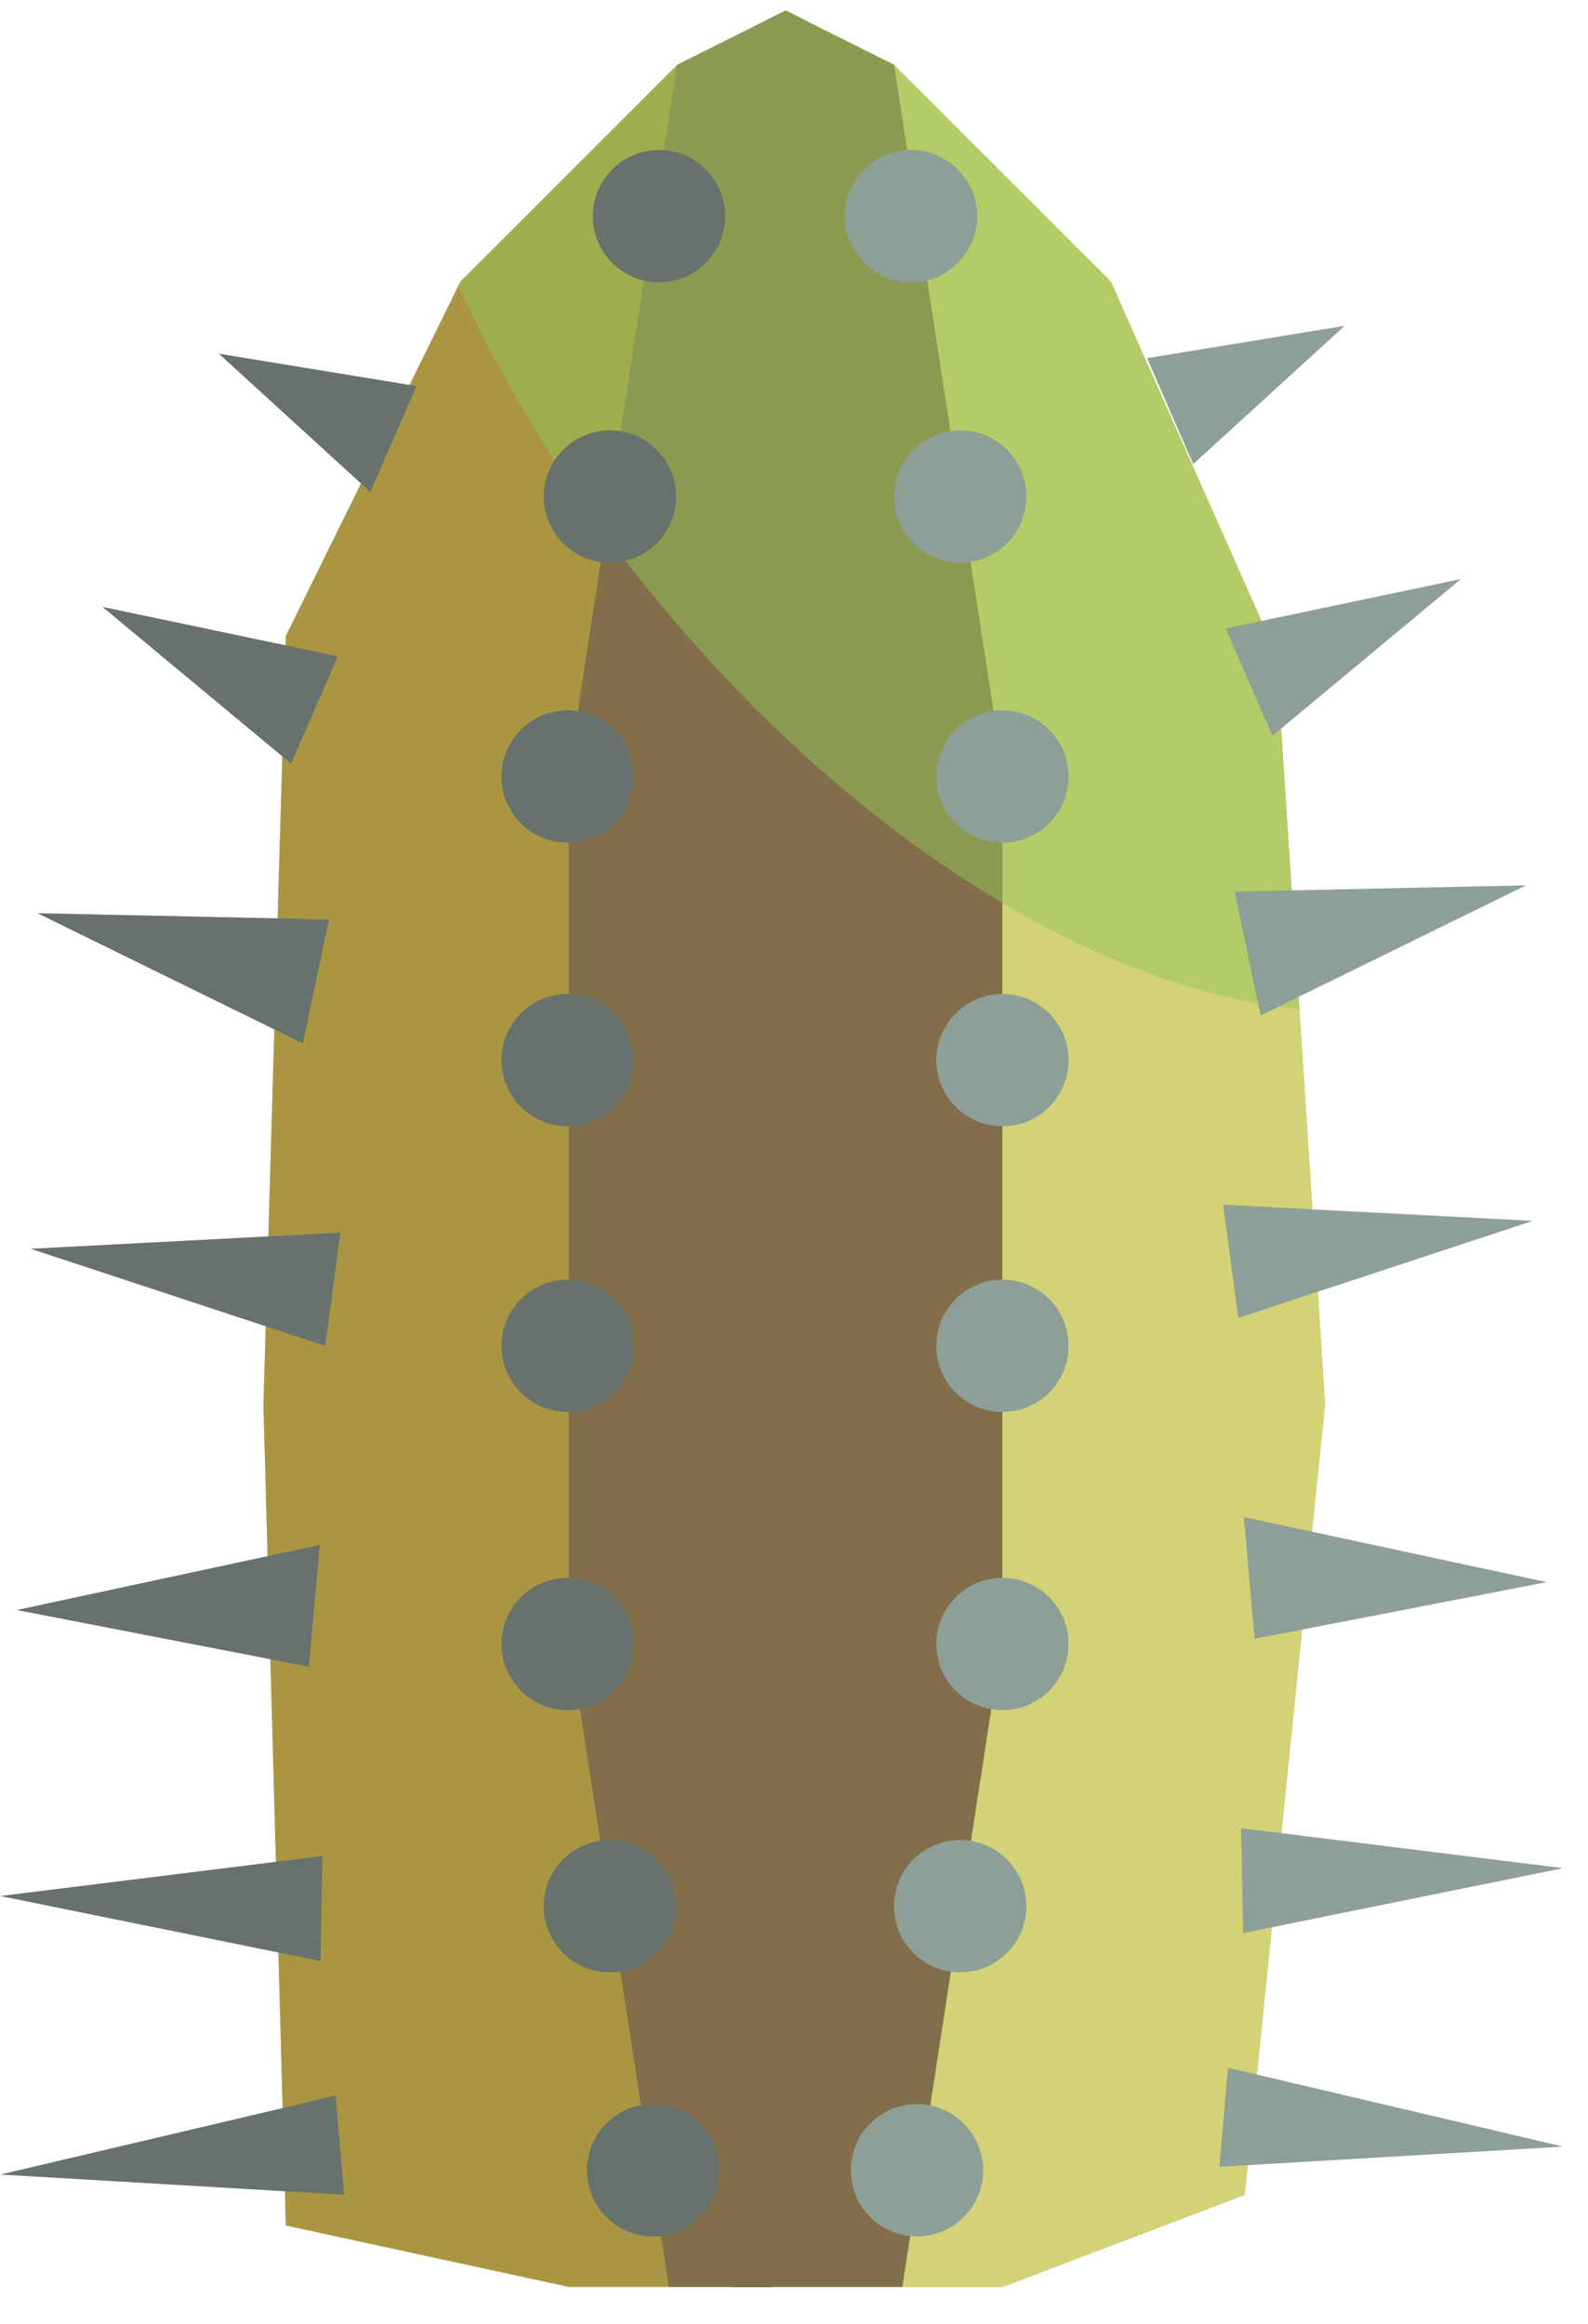 <?xml version="1.0" encoding="UTF-8" standalone="no"?><!DOCTYPE svg PUBLIC "-//W3C//DTD SVG 1.1//EN" "http://www.w3.org/Graphics/SVG/1.1/DTD/svg11.dtd"><svg width="100%" height="100%" viewBox="0 0 41 60" version="1.1" xmlns="http://www.w3.org/2000/svg" xmlns:xlink="http://www.w3.org/1999/xlink" xml:space="preserve" xmlns:serif="http://www.serif.com/" style="fill-rule:evenodd;clip-rule:evenodd;stroke-linecap:round;stroke-linejoin:round;stroke-miterlimit:1.5;"><g id="cactus11"><path d="M34.21,36.244l-1.258,-19.349l-4.272,-9.623l-5.598,-5.597l-2.798,-1.4l-2.799,1.4l-5.598,5.597l-4.509,9.149l-0.578,19.849l0.578,21.195l7.308,1.586l11.195,0l6.254,-2.378l2.075,-20.429Z" style="fill:#aa9542;"/><clipPath id="_clip1"><path d="M34.21,36.244l-1.258,-19.349l-4.272,-9.623l-5.598,-5.597l-2.798,-1.4l-2.799,1.4l-5.598,5.597l-4.509,9.149l-0.578,19.849l0.578,21.195l7.308,1.586l11.195,0l6.254,-2.378l2.075,-20.429Z"/></clipPath><g clip-path="url(#_clip1)"><path d="M32.814,-1.856l-12.53,1.247l-0.891,62.903l17.683,-3.243l-4.262,-60.907Z" style="fill:#d3d277;stroke:#000;stroke-width:1px;"/><path d="M34.928,0.485c7.438,9.221 9.395,20.001 4.366,24.057c-5.028,4.056 -15.149,-0.138 -22.588,-9.359c-7.438,-9.222 -9.395,-20.001 -4.366,-24.057c5.028,-4.056 15.15,0.137 22.588,9.359Z" style="fill:#95c759;fill-opacity:0.5;"/><path d="M14.686,19.867l2.799,-18.192l2.799,-1.4l2.798,1.4l2.799,18.192l0,22.391l-2.799,18.192l-5.597,0l-2.799,-18.192l0,-22.391Z" style="fill:#836e4b;"/><clipPath id="_clip2"><path d="M14.686,19.867l2.799,-18.192l2.799,-1.4l2.798,1.4l2.799,18.192l0,22.391l-2.799,18.192l-5.597,0l-2.799,-18.192l0,-22.391Z"/></clipPath><g clip-path="url(#_clip2)"><path d="M34.928,0.485c7.438,9.221 9.395,20.001 4.366,24.057c-5.028,4.056 -15.149,-0.138 -22.588,-9.359c-7.438,-9.222 -9.395,-20.001 -4.366,-24.057c5.028,-4.056 15.15,0.137 22.588,9.359Z" style="fill:#95c759;fill-opacity:0.5;"/></g></g><g><circle cx="23.522" cy="5.582" r="1.708" style="fill:#8d9f97;"/><circle cx="24.79" cy="12.82" r="1.708" style="fill:#8d9f97;"/><circle cx="25.881" cy="20.05" r="1.708" style="fill:#8d9f97;"/><circle cx="25.881" cy="27.374" r="1.708" style="fill:#8d9f97;"/><circle cx="25.881" cy="42.449" r="1.708" style="fill:#8d9f97;"/><circle cx="24.79" cy="49.219" r="1.708" style="fill:#8d9f97;"/><circle cx="23.675" cy="56.038" r="1.708" style="fill:#8d9f97;"/><circle cx="25.881" cy="34.75" r="1.708" style="fill:#8d9f97;"/></g><g><circle cx="17.015" cy="5.582" r="1.708" style="fill:#8d9f97;"/><circle cx="15.747" cy="12.82" r="1.708" style="fill:#8d9f97;"/><circle cx="14.656" cy="20.05" r="1.708" style="fill:#8d9f97;"/><circle cx="14.656" cy="27.374" r="1.708" style="fill:#8d9f97;"/><circle cx="14.656" cy="42.449" r="1.708" style="fill:#8d9f97;"/><circle cx="15.747" cy="49.219" r="1.708" style="fill:#8d9f97;"/><circle cx="16.862" cy="56.038" r="1.708" style="fill:#8d9f97;"/><circle cx="14.656" cy="34.75" r="1.708" style="fill:#8d9f97;"/></g><g><g opacity="0.3"><circle cx="17.015" cy="5.582" r="1.708" style="fill:#090705;"/><circle cx="15.747" cy="12.82" r="1.708" style="fill:#090705;"/><circle cx="14.656" cy="20.05" r="1.708" style="fill:#090705;"/><circle cx="14.656" cy="27.374" r="1.708" style="fill:#090705;"/><circle cx="14.656" cy="42.449" r="1.708" style="fill:#090705;"/><circle cx="15.747" cy="49.219" r="1.708" style="fill:#090705;"/><circle cx="16.862" cy="56.038" r="1.708" style="fill:#090705;"/><circle cx="14.656" cy="34.75" r="1.708" style="fill:#090705;"/></g></g><g><path d="M34.717,8.413l-3.91,3.57l-1.191,-2.734l5.101,-0.836Z" style="fill:#8d9f97;"/><path d="M37.72,14.951l-4.868,4.048l-1.207,-2.772l6.075,-1.276Z" style="fill:#8d9f97;"/><path d="M39.4,22.86l-6.853,3.362l-0.671,-3.2l7.524,-0.162Z" style="fill:#8d9f97;"/><path d="M39.575,31.524l-7.604,2.507l-0.392,-2.925l7.996,0.418Z" style="fill:#8d9f97;"/><path d="M39.934,40.852l-7.541,1.463l-0.28,-3.143l7.821,1.68Z" style="fill:#8d9f97;"/><path d="M40.357,48.237l-8.262,1.678l-0.052,-2.71l8.314,1.032Z" style="fill:#8d9f97;"/><path d="M40.356,55.427l-8.873,0.522l0.221,-2.558l8.652,2.036Z" style="fill:#8d9f97;"/></g><g><path d="M5.651,9.133l3.91,3.57l1.191,-2.734l-5.101,-0.836Z" style="fill:#8d9f97;"/><path d="M2.648,15.671l4.868,4.048l1.207,-2.772l-6.075,-1.276Z" style="fill:#8d9f97;"/><path d="M0.968,23.58l6.853,3.362l0.671,-3.2l-7.524,-0.162Z" style="fill:#8d9f97;"/><path d="M0.794,32.245l7.604,2.507l0.391,-2.925l-7.995,0.418Z" style="fill:#8d9f97;"/><path d="M0.434,41.572l7.542,1.463l0.279,-3.143l-7.821,1.68Z" style="fill:#8d9f97;"/><path d="M0.011,48.957l8.262,1.678l0.052,-2.71l-8.314,1.032Z" style="fill:#8d9f97;"/><path d="M0.012,56.148l8.873,0.522l-0.221,-2.559l-8.652,2.037Z" style="fill:#8d9f97;"/></g><g><g opacity="0.3"><path d="M5.651,9.133l3.91,3.57l1.191,-2.734l-5.101,-0.836Z" style="fill:#090705;"/><path d="M2.648,15.671l4.868,4.048l1.207,-2.772l-6.075,-1.276Z" style="fill:#090705;"/><path d="M0.968,23.58l6.853,3.362l0.671,-3.2l-7.524,-0.162Z" style="fill:#090705;"/><path d="M0.794,32.245l7.604,2.507l0.391,-2.925l-7.995,0.418Z" style="fill:#090705;"/><path d="M0.434,41.572l7.542,1.463l0.279,-3.143l-7.821,1.68Z" style="fill:#090705;"/><path d="M0.011,48.957l8.262,1.678l0.052,-2.71l-8.314,1.032Z" style="fill:#090705;"/><path d="M0.012,56.148l8.873,0.522l-0.221,-2.559l-8.652,2.037Z" style="fill:#090705;"/></g></g></g></svg>